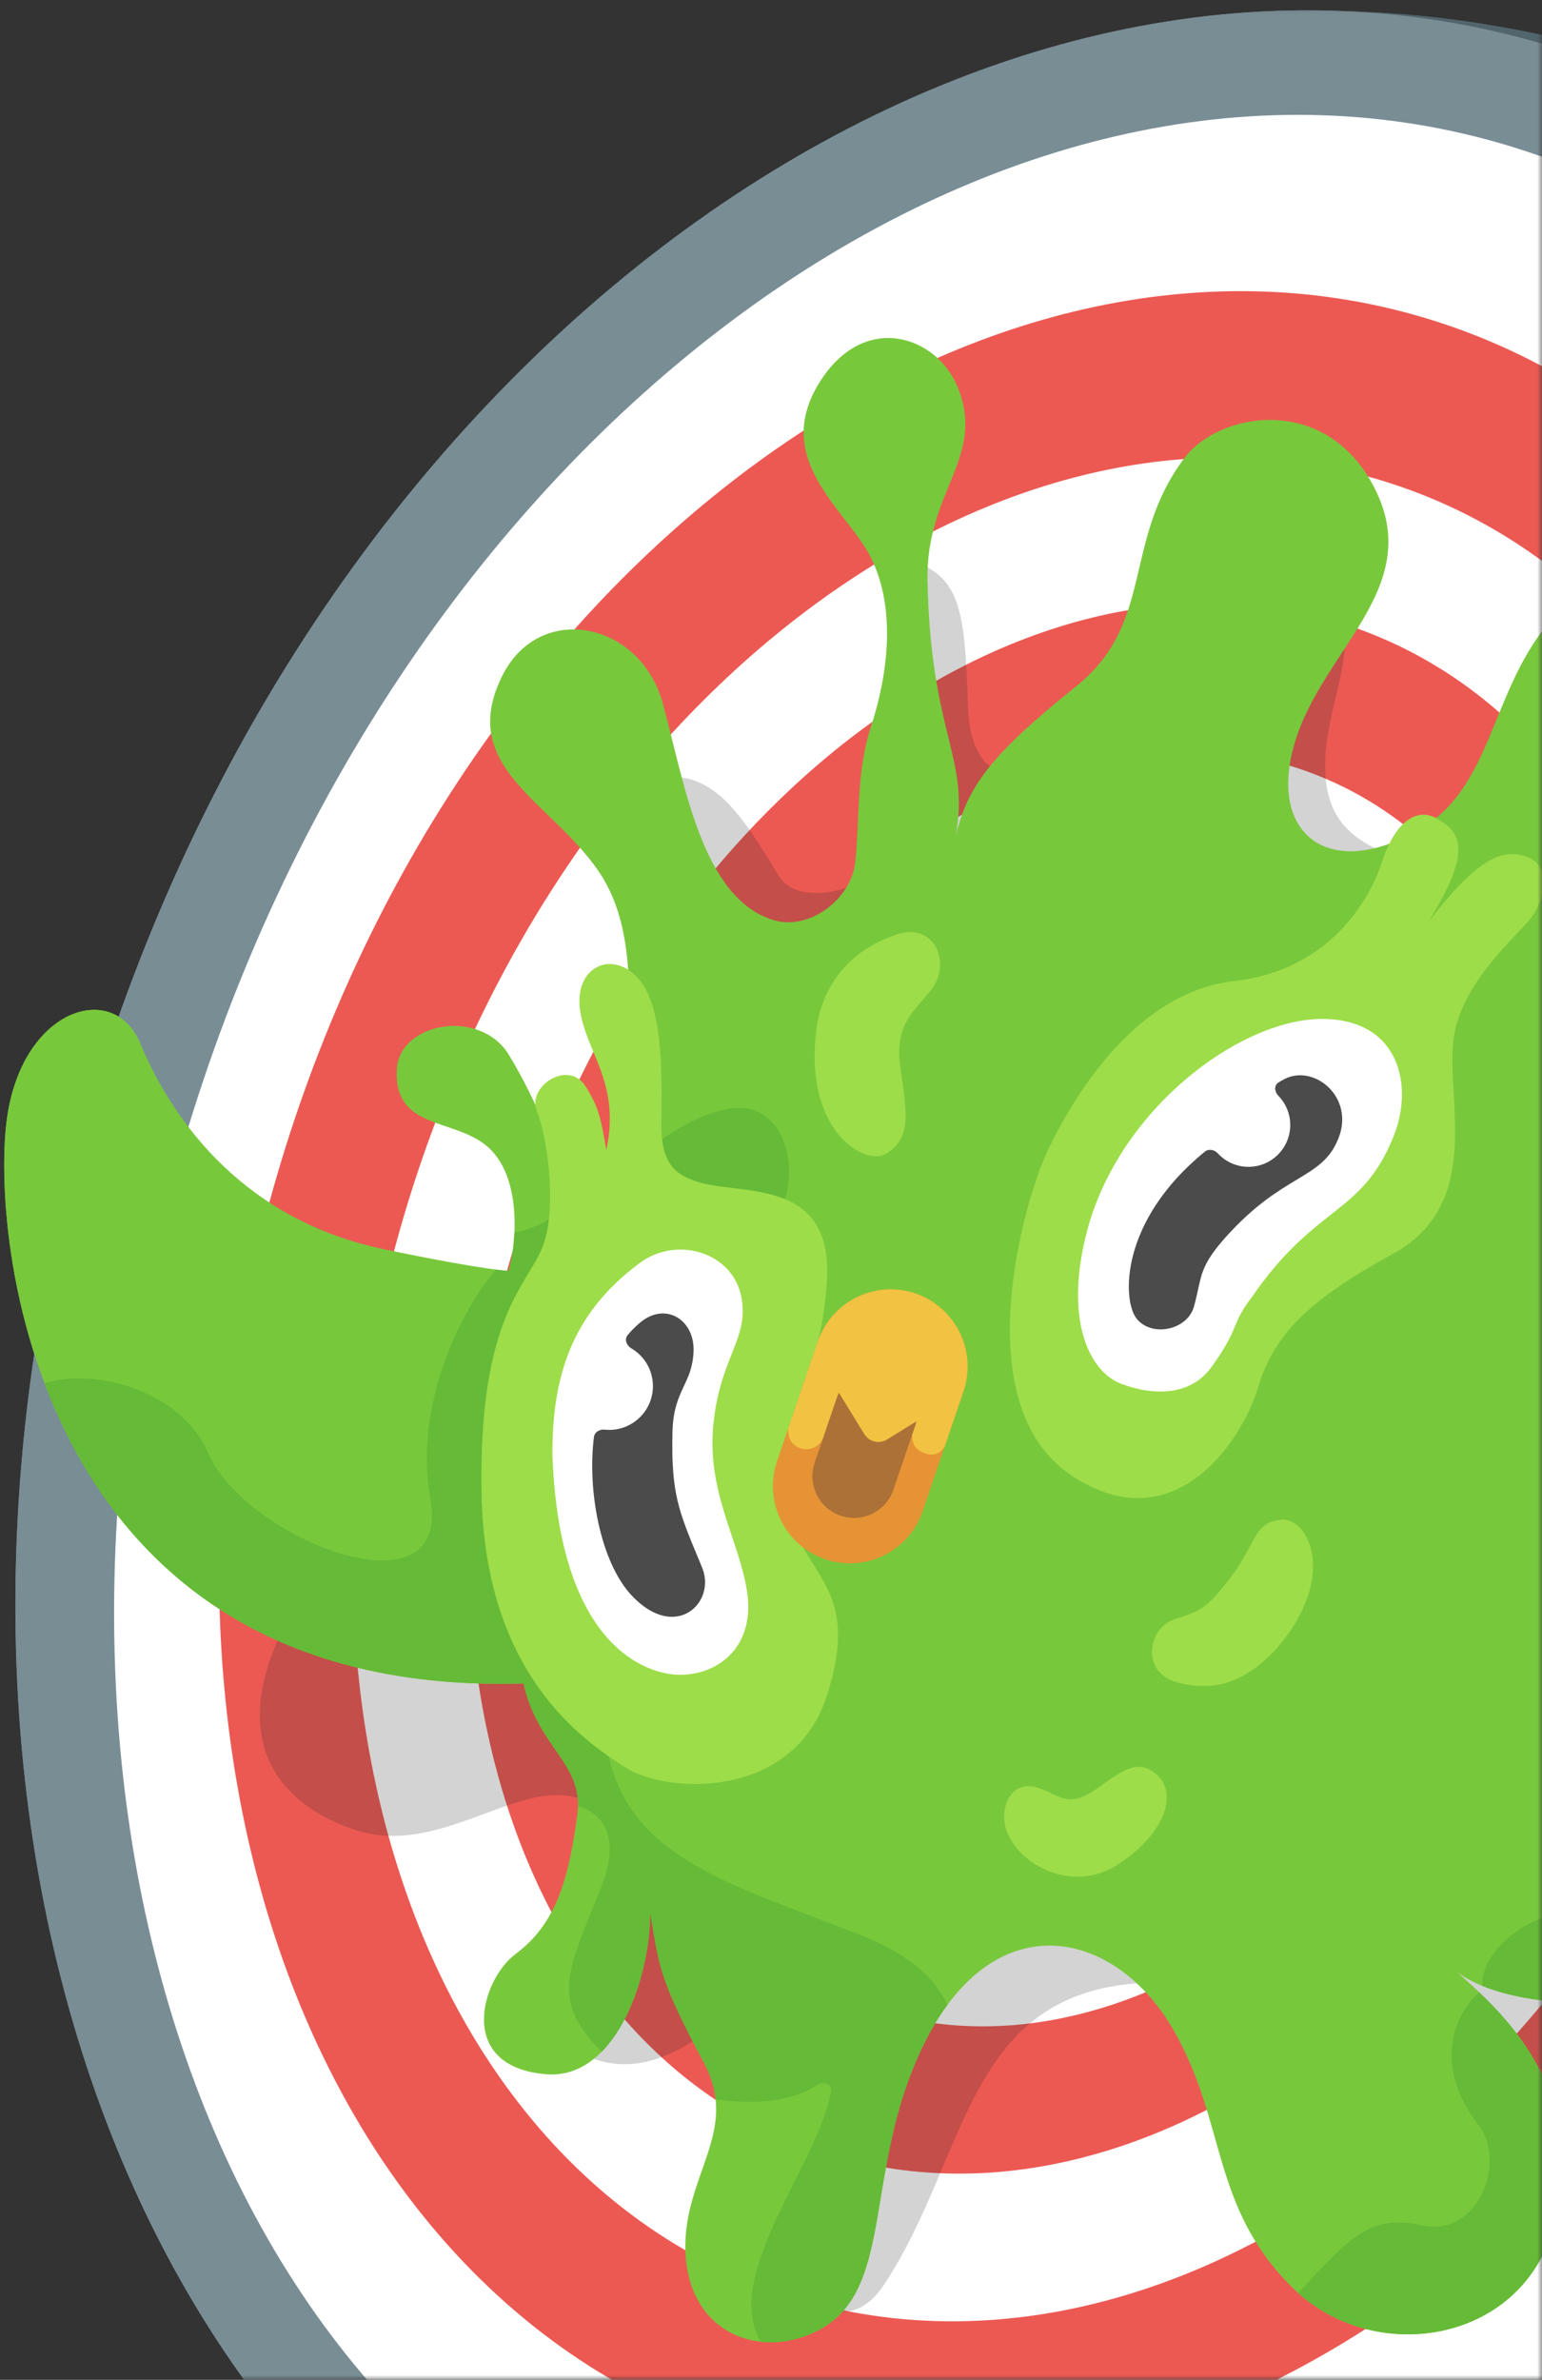 <svg width="164" height="253" viewBox="0 0 164 253" fill="none" xmlns="http://www.w3.org/2000/svg"><rect x="0" y="0" width="164" height="253" fill="#333333" stroke="none"/><mask id="mask0_17_17073" style="mask-type:alpha" maskUnits="userSpaceOnUse" x="0" y="0" width="164" height="253"><rect y="0.229" width="164" height="252.771" fill="#D9D9D9"/></mask><g mask="url(#mask0_17_17073)"/><mask id="mask1_17_17073" style="mask-type:alpha" maskUnits="userSpaceOnUse" x="0" y="0" width="164" height="253"><rect y="0.229" width="164" height="252.771" fill="#D9D9D9"/></mask><g mask="url(#mask1_17_17073)"><path d="M240.6 190.727C212.332 269.16 139.87 314.817 78.751 292.704C9.724 265.06 -9 189.083 19.268 110.65C47.536 32.216 105.241 -18.78 181.117 8.672C242.237 30.785 268.868 112.293 240.6 190.727Z" fill="#52656D"/><path d="M226.832 183.962C199.887 261.585 130.004 307.771 70.746 287.121C11.487 266.472 -14.709 186.806 12.237 109.182C39.182 31.559 109.064 -14.627 168.323 6.023C227.582 26.672 253.777 106.338 226.832 183.962Z" fill="#798D95"/><path d="M214.453 180.034C189.519 251.863 126.277 295.098 73.198 276.602C20.118 258.105 -2.698 184.882 22.236 113.053C47.17 41.223 110.412 -2.012 163.492 16.484C216.571 34.981 239.387 108.204 214.453 180.034Z" fill="white"/><path d="M199.267 175.706C177.829 237.464 122.981 274.471 76.759 258.365C30.538 242.258 10.446 179.136 31.884 117.379C53.322 55.621 108.171 18.614 154.392 34.721C200.614 50.827 220.705 113.949 199.267 175.706Z" fill="#EC5953"/><path d="M186.659 172.398C168.27 225.374 121.642 257.266 82.514 243.631C43.385 229.996 26.573 175.997 44.962 123.021C63.352 70.045 109.979 38.153 149.108 51.788C188.236 65.423 205.048 119.422 186.659 172.398Z" fill="white"/><path d="M173.899 168.956C157.715 213.515 118.372 240.076 86.024 228.282C53.676 216.488 40.573 170.805 56.757 126.246C72.941 81.686 112.284 55.125 144.632 66.919C176.979 78.714 190.083 124.397 173.899 168.956Z" fill="#EC5953"/><path d="M162.908 164.95C149.76 201.151 117.797 222.73 91.518 213.148C65.238 203.566 54.593 166.452 67.741 130.252C80.889 94.052 112.852 72.473 139.132 82.055C165.411 91.636 176.056 128.75 162.908 164.95Z" fill="white"/><g style="mix-blend-mode:multiply" opacity="0.2"><path d="M38.049 194.626C29.762 192.031 21.568 184.196 33.998 166.725L89.465 158.314C81.062 132.597 65.15 83.546 69.846 82.716C75.716 81.678 78.757 86.368 82.808 93.099C85.043 96.812 93.27 94.489 96.378 89.818C99.485 85.147 92.989 58.286 97.39 59.786C102.45 61.509 102.614 65.961 102.959 75.288L102.96 75.309C103.305 84.65 110.483 84.276 121.188 80.125C131.892 75.973 133.474 54.077 139.517 59.786C146.605 66.482 140.934 73.584 140.934 81.397C140.934 88.938 145.788 90.677 155.111 93.099C164.434 95.52 183.732 70.784 186.495 80.125C189.257 89.466 180.072 97.379 183.871 107.066C187.669 116.753 195.818 120.603 193.746 131.155C191.674 141.707 172.804 155.236 186.098 166.826C200.365 179.264 197.302 192.583 191.465 195.844C185.647 199.094 188.86 199.35 187.415 205.077C183.616 220.126 165.777 222.664 157.317 217.993C148.857 213.323 140.166 210.762 123.327 210.762C102.556 210.762 103.291 228.952 93.996 242.922C88.122 251.749 78.527 238.111 81.289 227.905C84.052 217.699 85.264 207.787 76.631 214.879C67.998 221.972 62.454 219.89 57.087 214.879C51.037 209.232 69.689 200.185 64.682 193.612C58.55 185.561 48.347 197.851 38.049 194.626Z" fill="#252525"/></g><path d="M0.793 118.543C-1.111 130.727 3.233 180.578 55.679 178.971C57.225 185.893 62.143 187.456 61.401 192.903C60.505 199.485 59.293 204.42 54.825 207.739C51.181 210.447 48.451 219.72 58.088 220.514C65.417 221.117 69.153 210.382 69.153 203.358C70.154 209.233 70.085 210.304 74.904 219.357C78.729 226.542 72.648 231.324 72.896 239.273C73.173 248.155 80.97 250.978 87.152 247.672C95.334 243.297 91.683 230.362 98.396 217.043C105.926 202.106 118.752 205.195 124.85 215.887C130.472 225.744 128.761 234.491 137.349 243.095C145.937 251.7 161.803 249.197 165.208 236.758C169.174 222.274 159.862 213.999 154.968 209.65C161.617 214.646 181.171 214.227 188.65 206.532C196.129 198.837 194.222 182.794 186.994 177.412C180.959 172.92 173.691 168.762 172.386 166.247C179.589 168.93 193.275 170.796 196.932 166.7C200.906 162.249 199.236 157.273 197.234 154.579C199.046 156.138 204.617 160.736 211.54 157.446C217.567 154.581 215.619 146.819 211.992 143.162C209.498 140.649 202.856 139.793 199.744 138.284C202.705 138.787 215.405 135.568 215.405 126.817C215.405 116.054 208.586 116.69 197.384 119.374C184.641 122.427 177.055 117.362 176 105.995C174.23 86.901 186.496 92.81 189.152 79.692C192.703 62.157 176.03 56.255 167.166 63.749C158.301 71.243 159.666 83.296 150.802 88.292C141.937 93.288 136.003 89.278 137.148 81.452C138.805 70.136 151.705 63.447 146.384 52.282C141.354 41.726 129.707 43.698 125.954 48.711C119.306 57.593 122.892 66.213 114.409 73.003C105.578 80.071 102.914 83.514 101.659 88.845C103.165 80.497 98.948 78.032 98.647 61.637C98.474 52.185 104.872 48.611 101.86 41.167C99.654 35.717 91.921 33.02 87.152 40.664C82.002 48.921 90.115 54.26 92.62 59.273C95.435 64.906 94.33 72.073 92.62 77.278C91.078 81.972 91.428 87.186 90.967 91.612C90.549 95.634 86.063 98.901 82.383 97.848C74.627 95.627 72.796 83.162 70.487 74.763C68.092 66.051 57.386 63.9 53.42 71.846C48.588 81.528 58.54 85.124 63.66 92.617C68.178 99.23 66.722 108.409 66.722 119.675L60.799 129.633C59.968 123.805 57.034 116.909 54.114 112.131C51.073 107.155 42.477 108.661 42.202 113.688C41.854 120.062 48.138 118.857 51.713 121.788C55.578 124.956 54.926 132.249 54.114 135.06C54.945 135.245 51.621 135.06 40.798 132.799C26.438 129.799 18.606 119.781 14.918 110.913C12.148 104.251 2.589 107.046 0.793 118.543Z" fill="#78C83C"/><path fill-rule="evenodd" clip-rule="evenodd" d="M52.745 134.974C48.977 139.36 43.969 149.491 45.764 159.291C48.142 172.28 26.058 163.616 22.164 154.513C19.323 147.871 10.148 145.351 4.731 147.054C10.919 163.409 25.149 179.905 55.674 178.97C56.384 182.147 57.804 184.195 59.061 186.008C60.385 187.917 61.528 189.566 61.47 191.997C63.794 192.737 66.233 194.879 63.898 200.729C63.621 201.421 63.355 202.078 63.101 202.704C60.303 209.604 59.079 212.621 63.114 217.21C63.377 217.509 63.678 217.805 64.014 218.098C67.422 214.621 69.148 208.131 69.148 203.356C69.218 203.766 69.282 204.153 69.344 204.521C70.163 209.42 70.417 210.935 74.899 219.356C75.613 220.697 75.982 221.954 76.111 223.164C80.121 223.789 84.151 223.487 86.955 221.627C87.601 221.199 88.525 221.574 88.391 222.338C87.892 225.167 86.216 228.517 84.485 231.977C81.454 238.037 78.254 244.433 80.911 248.953C82.951 249.174 85.135 248.747 87.147 247.671C91.751 245.209 92.608 240.038 93.673 233.613C94.501 228.619 95.455 222.867 98.391 217.042C99.131 215.574 99.923 214.28 100.754 213.15C99.612 210.57 96.937 207.859 91.565 205.733C89.857 205.057 88.194 204.425 86.586 203.813C74.876 199.359 66.122 196.03 64.448 185.237C62.545 172.964 70.576 138.182 78.782 133.415C85.508 129.509 85.161 120.217 80.492 118.137C75.823 116.058 64.492 123.681 62.827 130.95C62.065 134.275 62.031 133.092 61.97 131.017C61.943 130.064 61.91 128.923 61.798 127.944L60.794 129.632C60.709 129.033 60.601 128.423 60.473 127.805C59.239 129.223 57.269 130.601 54.709 131.022C54.638 132.657 54.383 134.112 54.109 135.059C54.455 135.136 54.081 135.149 52.745 134.974ZM187.135 66.299C187.824 71.716 185.884 72.675 182.361 74.418C181.617 74.786 180.802 75.189 179.926 75.676C173.323 79.352 160.714 102.751 172.874 118.137C177.794 124.362 180.16 121.776 182.741 118.356C178.856 116.108 176.543 111.902 175.995 105.994C174.977 95.01 178.603 92.3 182.373 89.482C185.157 87.402 188.019 85.263 189.147 79.691C190.306 73.967 189.311 69.483 187.135 66.299ZM202.888 118.194C201.62 121.353 201.885 123.928 204.409 126.136C208.787 129.966 205.075 134.202 200.285 137.268C199.121 138.013 198.124 138.579 197.259 139.07C194.145 140.837 192.756 141.625 191.56 146.257C190.83 149.082 188.901 148.519 186.423 147.795C183.712 147.003 180.342 146.019 177.167 149.075C173.528 152.576 174.126 154.779 174.947 157.804C175.579 160.132 176.343 162.948 175.408 167.218C182.901 169.307 193.735 170.274 196.928 166.698C200.901 162.248 199.231 157.272 197.229 154.578C199.041 156.137 204.612 160.734 211.535 157.444C217.562 154.58 215.614 146.818 211.987 143.161C210.414 141.575 207.189 140.649 204.241 139.802C202.517 139.307 200.887 138.839 199.739 138.283C202.7 138.785 215.4 135.567 215.4 126.816C215.4 117.953 210.776 116.819 202.888 118.194ZM188.447 178.712C191.578 188.466 191.653 193.596 183.348 197.718C175.635 201.545 173.919 201.854 169.314 202.683C168.442 202.84 167.466 203.016 166.327 203.238C160.862 204.301 157.529 208.22 157.639 211.118C165.829 214.46 182.001 213.366 188.645 206.531C195.593 199.382 194.44 185.029 188.447 178.712ZM157.328 211.806C154.824 213.96 152.23 219.418 157.267 225.943C160.237 229.789 157.297 237.894 151.182 236.571C145.869 235.422 143.767 237.669 138.72 243.063C138.505 243.293 138.285 243.529 138.059 243.77C146.783 251.555 161.89 248.858 165.203 236.757C168.591 224.382 162.288 216.54 157.328 211.806Z" fill="#65BA37"/><path d="M136.196 161.562C139.264 161.227 142.426 167.933 135.458 175.602C132.295 178.828 129.211 179.901 125.229 178.869C121.373 177.87 121.951 173.107 124.956 172.129C127.598 171.269 128.289 171.125 130.943 167.617C133.598 164.108 133.33 161.874 136.196 161.562Z" fill="#9DDD49"/><path d="M94.271 122.639C91.989 124.094 85.165 120.063 86.927 108.754C87.883 103.857 91.016 100.835 95.309 99.359C99.466 97.93 101.217 102.489 99.043 105.221C97.132 107.622 95.105 108.932 95.765 113.535C96.47 118.456 96.955 120.928 94.271 122.639Z" fill="#9DDD49"/><path d="M118.908 198.204C113.502 201.749 107.083 197.429 106.81 193.478C106.657 191.268 108.013 189.398 110.158 189.999C112.888 190.765 113.404 192.476 116.879 189.999C119.542 188.102 121.111 186.919 123.092 188.723C125.074 190.528 124.28 194.681 118.908 198.204Z" fill="#9DDD49"/><path d="M162.466 91.116C159.868 90.14 157.19 91.116 151.913 98.029C156.703 90.302 155.336 88.426 152.778 86.998C150.413 85.678 148.179 87.862 146.961 91.685C145.744 95.508 141.442 103.153 131.295 104.291C121.148 105.43 114.578 115.799 111.488 122.184C108.89 127.552 102.64 149.268 113.923 156.832C124.588 163.981 131.914 153.681 133.811 147.479C135.353 142.436 138.357 138.613 148.098 133.327C157.839 128.04 153.761 116.852 154.592 110.473C155.323 104.861 160.518 100.225 162.466 98.029C164.414 95.833 165.064 92.092 162.466 91.116Z" fill="#9DDD49"/><path d="M148.254 120.705C144.881 129.247 139.951 127.979 133.151 137.885C130.87 140.837 131.878 141.181 128.81 145.379C126.665 148.314 122.847 148.471 119.237 147.108C115.861 145.834 113.17 140.348 115.576 131.019C118.987 117.795 132.159 108.095 140.945 108.326C148.896 108.536 150.315 115.484 148.254 120.705Z" fill="white"/><path fill-rule="evenodd" clip-rule="evenodd" d="M129.521 122.613C129.163 122.224 128.557 122.095 128.147 122.429C119.027 129.861 119.379 138.245 120.861 140.153C122.472 142.228 126.291 141.398 126.982 138.908C127.179 138.198 127.308 137.601 127.425 137.065C127.832 135.189 128.079 134.052 130.479 131.392C133.446 128.104 135.93 126.609 137.899 125.424C139.961 124.183 141.458 123.282 142.353 121.018C144.101 116.591 139.716 113.083 136.597 114.724C136.364 114.846 136.154 114.966 135.965 115.085C135.477 115.392 135.55 116.073 135.954 116.486C136.739 117.288 137.223 118.387 137.223 119.599C137.223 122.055 135.236 124.046 132.784 124.046C131.494 124.046 130.332 123.494 129.521 122.613Z" fill="#4B4B4B"/><path d="M61.682 107.301C62.283 111.88 66.031 115.027 64.488 122.266C63.885 118.761 63.676 117.754 62.297 115.515C60.489 112.583 56.019 115.467 57.101 118.118C58.184 120.769 59.293 128.284 57.751 132.432C56.192 136.624 50.857 139.807 51.218 158.847C51.578 177.886 61.947 185.008 66.518 187.9C71.088 190.793 84.437 191.257 87.948 180.255C91.763 168.299 85.258 167.843 83.483 159.516C81.941 152.277 87.226 147.862 87.948 136.173C88.639 124.98 78.51 127.149 74.067 125.6C72.2 124.95 70.341 124.069 70.341 119.682C70.341 115.434 70.745 107.382 67.979 104.129C65.213 100.875 61.08 102.721 61.682 107.301Z" fill="#9DDD49"/><path d="M72.332 178.051C68.851 178.051 59.457 175.119 58.75 154.573C58.75 146.605 60.594 139.825 67.996 134.297C71.997 131.308 77.97 133.128 78.859 137.94C79.675 142.355 76.575 144.262 75.868 151.456C75.158 158.677 78.638 163.779 79.458 169.222C80.328 174.999 76.466 178.051 72.332 178.051Z" fill="white"/><path fill-rule="evenodd" clip-rule="evenodd" d="M64.307 151.987C63.778 151.931 63.238 152.241 63.17 152.77C62.45 158.371 63.835 166.074 67.207 169.644C71.864 174.575 76.207 170.36 74.672 166.647C74.528 166.298 74.389 165.964 74.256 165.643C72.155 160.589 71.371 158.702 71.522 152.244C71.578 149.829 72.174 148.557 72.74 147.352C73.219 146.329 73.676 145.355 73.762 143.77C73.948 140.319 70.776 138.315 68.054 140.627C67.552 141.053 67.124 141.484 66.751 141.941C66.383 142.391 66.639 143.045 67.14 143.339C68.517 144.147 69.442 145.644 69.442 147.358C69.442 149.928 67.362 152.012 64.797 152.012C64.631 152.012 64.468 152.003 64.307 151.987Z" fill="#4B4B4B"/><path d="M86.978 142.624C88.439 138.337 93.092 136.048 97.37 137.512C101.649 138.976 103.933 143.637 102.472 147.924L98.136 160.647C96.675 164.933 92.023 167.222 87.745 165.758C83.466 164.294 81.182 159.633 82.643 155.346L86.978 142.624Z" fill="#E69335"/><path fill-rule="evenodd" clip-rule="evenodd" d="M83.804 151.936C83.815 153.064 84.359 153.796 85.343 154.022C86.467 154.28 87.429 153.527 87.76 152.421L97.685 149.9C96.913 151.973 96.369 153.963 98.568 154.57C99.45 154.814 100.037 154.448 100.454 153.842L102.471 147.924C103.931 143.637 101.647 138.976 97.369 137.512C93.091 136.049 88.438 138.337 86.977 142.624L83.804 151.936Z" fill="#F2C242"/><path d="M88.987 148.628C89.776 146.311 92.291 145.073 94.604 145.865C96.917 146.656 98.152 149.176 97.362 151.493L95.019 158.371C94.229 160.688 91.714 161.926 89.401 161.134C87.088 160.343 85.853 157.823 86.643 155.506L88.987 148.628Z" fill="#AC7137"/><path d="M88.52 146.915C88.013 146.09 88.27 145.011 89.094 144.503L94.63 141.092C95.453 140.585 96.531 140.842 97.037 141.667L100.442 147.214C100.948 148.039 100.691 149.118 99.868 149.626L94.332 153.037C93.508 153.544 92.431 153.287 91.924 152.462L88.52 146.915Z" fill="#F2C242"/><path d="M151.842 258.048C153.009 261.554 152.598 271.878 152.42 275.704C152.381 276.539 152.944 277.253 153.774 277.336C158.822 277.839 167.127 276.875 167.662 280.09C168.324 284.074 161.461 289.271 156.26 289.271C151.432 289.271 154.73 293.894 149.79 294.302C144.85 294.71 144.369 291.148 142.148 287.333C140.628 284.723 137.547 287.333 135.129 279.721C133.481 274.53 134.843 269.104 137.662 266.89C140.339 264.788 140.49 264.288 141.786 259.568C143.081 254.849 149.939 252.327 151.842 258.048Z" fill="#E69335"/><path d="M240.6 190.727C212.332 269.16 139.87 314.817 78.751 292.704C9.724 265.06 -9 189.083 19.268 110.65C47.536 32.216 105.241 -18.78 181.117 8.672C242.237 30.785 268.868 112.293 240.6 190.727Z" fill="#52656D"/><path d="M226.832 183.962C199.887 261.585 130.004 307.771 70.746 287.121C11.487 266.472 -14.709 186.806 12.237 109.182C39.182 31.559 109.064 -14.627 168.323 6.023C227.582 26.672 253.777 106.338 226.832 183.962Z" fill="#798D95"/><path d="M214.453 180.034C189.519 251.863 126.277 295.098 73.198 276.602C20.118 258.105 -2.698 184.882 22.236 113.053C47.17 41.223 110.412 -2.012 163.492 16.484C216.571 34.981 239.387 108.204 214.453 180.034Z" fill="white"/><path d="M199.267 175.706C177.829 237.464 122.981 274.471 76.759 258.365C30.538 242.258 10.446 179.136 31.884 117.379C53.322 55.621 108.171 18.614 154.392 34.721C200.614 50.827 220.705 113.949 199.267 175.706Z" fill="#EC5953"/><path d="M186.659 172.398C168.27 225.374 121.642 257.266 82.514 243.631C43.385 229.996 26.573 175.997 44.962 123.021C63.352 70.045 109.979 38.153 149.108 51.788C188.236 65.423 205.048 119.422 186.659 172.398Z" fill="white"/><path d="M173.899 168.956C157.715 213.515 118.372 240.076 86.024 228.282C53.676 216.488 40.573 170.805 56.757 126.246C72.941 81.686 112.284 55.125 144.632 66.919C176.979 78.714 190.083 124.397 173.899 168.956Z" fill="#EC5953"/><path d="M162.908 164.95C149.76 201.151 117.797 222.73 91.518 213.148C65.238 203.566 54.593 166.452 67.741 130.252C80.889 94.052 112.852 72.473 139.132 82.055C165.411 91.636 176.056 128.75 162.908 164.95Z" fill="white"/><g style="mix-blend-mode:multiply" opacity="0.2"><path d="M38.049 194.626C29.762 192.031 21.568 184.196 33.998 166.725L89.465 158.314C81.062 132.597 65.15 83.546 69.846 82.716C75.716 81.678 78.757 86.368 82.808 93.099C85.043 96.812 93.27 94.489 96.378 89.818C99.485 85.147 92.989 58.286 97.39 59.786C102.45 61.509 102.614 65.961 102.959 75.288L102.96 75.309C103.305 84.65 110.483 84.276 121.188 80.125C131.892 75.973 133.474 54.077 139.517 59.786C146.605 66.482 140.934 73.584 140.934 81.397C140.934 88.938 145.788 90.677 155.111 93.099C164.434 95.52 183.732 70.784 186.495 80.125C189.257 89.466 180.072 97.379 183.871 107.066C187.669 116.753 195.818 120.603 193.746 131.155C191.674 141.707 172.804 155.236 186.098 166.826C200.365 179.264 197.302 192.583 191.465 195.844C185.647 199.094 188.86 199.35 187.415 205.077C183.616 220.126 165.777 222.664 157.317 217.993C148.857 213.323 140.166 210.762 123.327 210.762C102.556 210.762 103.291 228.952 93.996 242.922C88.122 251.749 78.527 238.111 81.289 227.905C84.052 217.699 85.264 207.787 76.631 214.879C67.998 221.972 62.454 219.89 57.087 214.879C51.037 209.232 69.689 200.185 64.682 193.612C58.55 185.561 48.347 197.851 38.049 194.626Z" fill="#252525"/></g><path d="M0.793 118.543C-1.111 130.727 3.233 180.578 55.679 178.971C57.225 185.893 62.143 187.456 61.401 192.903C60.505 199.485 59.293 204.42 54.825 207.739C51.181 210.447 48.451 219.72 58.088 220.514C65.417 221.117 69.153 210.382 69.153 203.358C70.154 209.233 70.085 210.304 74.904 219.357C78.729 226.542 72.648 231.324 72.896 239.273C73.173 248.155 80.97 250.978 87.152 247.672C95.334 243.297 91.683 230.362 98.396 217.043C105.926 202.106 118.752 205.195 124.85 215.887C130.472 225.744 128.761 234.491 137.349 243.095C145.937 251.7 161.803 249.197 165.208 236.758C169.174 222.274 159.862 213.999 154.968 209.65C161.617 214.646 181.171 214.227 188.65 206.532C196.129 198.837 194.222 182.794 186.994 177.412C180.959 172.92 173.691 168.762 172.386 166.247C179.589 168.93 193.275 170.796 196.932 166.7C200.906 162.249 199.236 157.273 197.234 154.579C199.046 156.138 204.617 160.736 211.54 157.446C217.567 154.581 215.619 146.819 211.992 143.162C209.498 140.649 202.856 139.793 199.744 138.284C202.705 138.787 215.405 135.568 215.405 126.817C215.405 116.054 208.586 116.69 197.384 119.374C184.641 122.427 177.055 117.362 176 105.995C174.23 86.901 186.496 92.81 189.152 79.692C192.703 62.157 176.03 56.255 167.166 63.749C158.301 71.243 159.666 83.296 150.802 88.292C141.937 93.288 136.003 89.278 137.148 81.452C138.805 70.136 151.705 63.447 146.384 52.282C141.354 41.726 129.707 43.698 125.954 48.711C119.306 57.593 122.892 66.213 114.409 73.003C105.578 80.071 102.914 83.514 101.659 88.845C103.165 80.497 98.948 78.032 98.647 61.637C98.474 52.185 104.872 48.611 101.86 41.167C99.654 35.717 91.921 33.02 87.152 40.664C82.002 48.921 90.115 54.26 92.62 59.273C95.435 64.906 94.33 72.073 92.62 77.278C91.078 81.972 91.428 87.186 90.967 91.612C90.549 95.634 86.063 98.901 82.383 97.848C74.627 95.627 72.796 83.162 70.487 74.763C68.092 66.051 57.386 63.9 53.42 71.846C48.588 81.528 58.54 85.124 63.66 92.617C68.178 99.23 66.722 108.409 66.722 119.675L60.799 129.633C59.968 123.805 57.034 116.909 54.114 112.131C51.073 107.155 42.477 108.661 42.202 113.688C41.854 120.062 48.138 118.857 51.713 121.788C55.578 124.956 54.926 132.249 54.114 135.06C54.945 135.245 51.621 135.06 40.798 132.799C26.438 129.799 18.606 119.781 14.918 110.913C12.148 104.251 2.589 107.046 0.793 118.543Z" fill="#78C83C"/><path fill-rule="evenodd" clip-rule="evenodd" d="M52.745 134.974C48.977 139.36 43.969 149.491 45.764 159.291C48.142 172.28 26.058 163.616 22.164 154.513C19.323 147.871 10.148 145.351 4.731 147.054C10.919 163.409 25.149 179.905 55.674 178.97C56.384 182.147 57.804 184.195 59.061 186.008C60.385 187.917 61.528 189.566 61.47 191.997C63.794 192.737 66.233 194.879 63.898 200.729C63.621 201.421 63.355 202.078 63.101 202.704C60.303 209.604 59.079 212.621 63.114 217.21C63.377 217.509 63.678 217.805 64.014 218.098C67.422 214.621 69.148 208.131 69.148 203.356C69.218 203.766 69.282 204.153 69.344 204.521C70.163 209.42 70.417 210.935 74.899 219.356C75.613 220.697 75.982 221.954 76.111 223.164C80.121 223.789 84.151 223.487 86.955 221.627C87.601 221.199 88.525 221.574 88.391 222.338C87.892 225.167 86.216 228.517 84.485 231.977C81.454 238.037 78.254 244.433 80.911 248.953C82.951 249.174 85.135 248.747 87.147 247.671C91.751 245.209 92.608 240.038 93.673 233.613C94.501 228.619 95.455 222.867 98.391 217.042C99.131 215.574 99.923 214.28 100.754 213.15C99.612 210.57 96.937 207.859 91.565 205.733C89.857 205.057 88.194 204.425 86.586 203.813C74.876 199.359 66.122 196.03 64.448 185.237C62.545 172.964 70.576 138.182 78.782 133.415C85.508 129.509 85.161 120.217 80.492 118.137C75.823 116.058 64.492 123.681 62.827 130.95C62.065 134.275 62.031 133.092 61.97 131.017C61.943 130.064 61.91 128.923 61.798 127.944L60.794 129.632C60.709 129.033 60.601 128.423 60.473 127.805C59.239 129.223 57.269 130.601 54.709 131.022C54.638 132.657 54.383 134.112 54.109 135.059C54.455 135.136 54.081 135.149 52.745 134.974ZM187.135 66.299C187.824 71.716 185.884 72.675 182.361 74.418C181.617 74.786 180.802 75.189 179.926 75.676C173.323 79.352 160.714 102.751 172.874 118.137C177.794 124.362 180.16 121.776 182.741 118.356C178.856 116.108 176.543 111.902 175.995 105.994C174.977 95.01 178.603 92.3 182.373 89.482C185.157 87.402 188.019 85.263 189.147 79.691C190.306 73.967 189.311 69.483 187.135 66.299ZM202.888 118.194C201.62 121.353 201.885 123.928 204.409 126.136C208.787 129.966 205.075 134.202 200.285 137.268C199.121 138.013 198.124 138.579 197.259 139.07C194.145 140.837 192.756 141.625 191.56 146.257C190.83 149.082 188.901 148.519 186.423 147.795C183.712 147.003 180.342 146.019 177.167 149.075C173.528 152.576 174.126 154.779 174.947 157.804C175.579 160.132 176.343 162.948 175.408 167.218C182.901 169.307 193.735 170.274 196.928 166.698C200.901 162.248 199.231 157.272 197.229 154.578C199.041 156.137 204.612 160.734 211.535 157.444C217.562 154.58 215.614 146.818 211.987 143.161C210.414 141.575 207.189 140.649 204.241 139.802C202.517 139.307 200.887 138.839 199.739 138.283C202.7 138.785 215.4 135.567 215.4 126.816C215.4 117.953 210.776 116.819 202.888 118.194ZM188.447 178.712C191.578 188.466 191.653 193.596 183.348 197.718C175.635 201.545 173.919 201.854 169.314 202.683C168.442 202.84 167.466 203.016 166.327 203.238C160.862 204.301 157.529 208.22 157.639 211.118C165.829 214.46 182.001 213.366 188.645 206.531C195.593 199.382 194.44 185.029 188.447 178.712ZM157.328 211.806C154.824 213.96 152.23 219.418 157.267 225.943C160.237 229.789 157.297 237.894 151.182 236.571C145.869 235.422 143.767 237.669 138.72 243.063C138.505 243.293 138.285 243.529 138.059 243.77C146.783 251.555 161.89 248.858 165.203 236.757C168.591 224.382 162.288 216.54 157.328 211.806Z" fill="#65BA37"/><path d="M136.196 161.562C139.264 161.227 142.426 167.933 135.458 175.602C132.295 178.828 129.211 179.901 125.229 178.869C121.373 177.87 121.951 173.107 124.956 172.129C127.598 171.269 128.289 171.125 130.943 167.617C133.598 164.108 133.33 161.874 136.196 161.562Z" fill="#9DDD49"/><path d="M94.271 122.639C91.989 124.094 85.165 120.063 86.927 108.754C87.883 103.857 91.016 100.835 95.309 99.359C99.466 97.93 101.217 102.489 99.043 105.221C97.132 107.622 95.105 108.932 95.765 113.535C96.47 118.456 96.955 120.928 94.271 122.639Z" fill="#9DDD49"/><path d="M118.908 198.204C113.502 201.749 107.083 197.429 106.81 193.478C106.657 191.268 108.013 189.398 110.158 189.999C112.888 190.765 113.404 192.476 116.879 189.999C119.542 188.102 121.111 186.919 123.092 188.723C125.074 190.528 124.28 194.681 118.908 198.204Z" fill="#9DDD49"/><path d="M162.466 91.116C159.868 90.14 157.19 91.116 151.913 98.029C156.703 90.302 155.336 88.426 152.778 86.998C150.413 85.678 148.179 87.862 146.961 91.685C145.744 95.508 141.442 103.153 131.295 104.291C121.148 105.43 114.578 115.799 111.488 122.184C108.89 127.552 102.64 149.268 113.923 156.832C124.588 163.981 131.914 153.681 133.811 147.479C135.353 142.436 138.357 138.613 148.098 133.327C157.839 128.04 153.761 116.852 154.592 110.473C155.323 104.861 160.518 100.225 162.466 98.029C164.414 95.833 165.064 92.092 162.466 91.116Z" fill="#9DDD49"/><path d="M148.254 120.705C144.881 129.247 139.951 127.979 133.151 137.885C130.87 140.837 131.878 141.181 128.81 145.379C126.665 148.314 122.847 148.471 119.237 147.108C115.861 145.834 113.17 140.348 115.576 131.019C118.987 117.795 132.159 108.095 140.945 108.326C148.896 108.536 150.315 115.484 148.254 120.705Z" fill="white"/><path fill-rule="evenodd" clip-rule="evenodd" d="M129.521 122.613C129.163 122.224 128.557 122.095 128.147 122.429C119.027 129.861 119.379 138.245 120.861 140.153C122.472 142.228 126.291 141.398 126.982 138.908C127.179 138.198 127.308 137.601 127.425 137.065C127.832 135.189 128.079 134.052 130.479 131.392C133.446 128.104 135.93 126.609 137.899 125.424C139.961 124.183 141.458 123.282 142.353 121.018C144.101 116.591 139.716 113.083 136.597 114.724C136.364 114.846 136.154 114.966 135.965 115.085C135.477 115.392 135.55 116.073 135.954 116.486C136.739 117.288 137.223 118.387 137.223 119.599C137.223 122.055 135.236 124.046 132.784 124.046C131.494 124.046 130.332 123.494 129.521 122.613Z" fill="#4B4B4B"/><path d="M61.682 107.301C62.283 111.88 66.031 115.027 64.488 122.266C63.885 118.761 63.676 117.754 62.297 115.515C60.489 112.583 56.019 115.467 57.101 118.118C58.184 120.769 59.293 128.284 57.751 132.432C56.192 136.624 50.857 139.807 51.218 158.847C51.578 177.886 61.947 185.008 66.518 187.9C71.088 190.793 84.437 191.257 87.948 180.255C91.763 168.299 85.258 167.843 83.483 159.516C81.941 152.277 87.226 147.862 87.948 136.173C88.639 124.98 78.51 127.149 74.067 125.6C72.2 124.95 70.341 124.069 70.341 119.682C70.341 115.434 70.745 107.382 67.979 104.129C65.213 100.875 61.08 102.721 61.682 107.301Z" fill="#9DDD49"/><path d="M72.332 178.051C68.851 178.051 59.457 175.119 58.75 154.573C58.75 146.605 60.594 139.825 67.996 134.297C71.997 131.308 77.97 133.128 78.859 137.94C79.675 142.355 76.575 144.262 75.868 151.456C75.158 158.677 78.638 163.779 79.458 169.222C80.328 174.999 76.466 178.051 72.332 178.051Z" fill="white"/><path fill-rule="evenodd" clip-rule="evenodd" d="M64.307 151.987C63.778 151.931 63.238 152.241 63.17 152.77C62.45 158.371 63.835 166.074 67.207 169.644C71.864 174.575 76.207 170.36 74.672 166.647C74.528 166.298 74.389 165.964 74.256 165.643C72.155 160.589 71.371 158.702 71.522 152.244C71.578 149.829 72.174 148.557 72.74 147.352C73.219 146.329 73.676 145.355 73.762 143.77C73.948 140.319 70.776 138.315 68.054 140.627C67.552 141.053 67.124 141.484 66.751 141.941C66.383 142.391 66.639 143.045 67.14 143.339C68.517 144.147 69.442 145.644 69.442 147.358C69.442 149.928 67.362 152.012 64.797 152.012C64.631 152.012 64.468 152.003 64.307 151.987Z" fill="#4B4B4B"/><path d="M86.978 142.624C88.439 138.337 93.092 136.048 97.37 137.512C101.649 138.976 103.933 143.637 102.472 147.924L98.136 160.647C96.675 164.933 92.023 167.222 87.745 165.758C83.466 164.294 81.182 159.633 82.643 155.346L86.978 142.624Z" fill="#E69335"/><path fill-rule="evenodd" clip-rule="evenodd" d="M83.804 151.936C83.815 153.064 84.359 153.796 85.343 154.022C86.467 154.28 87.429 153.527 87.76 152.421L97.685 149.9C96.913 151.973 96.369 153.963 98.568 154.57C99.45 154.814 100.037 154.448 100.454 153.842L102.471 147.924C103.931 143.637 101.647 138.976 97.369 137.512C93.091 136.049 88.438 138.337 86.977 142.624L83.804 151.936Z" fill="#F2C242"/><path d="M88.987 148.628C89.776 146.311 92.291 145.073 94.604 145.865C96.917 146.656 98.152 149.176 97.362 151.493L95.019 158.371C94.229 160.688 91.714 161.926 89.401 161.134C87.088 160.343 85.853 157.823 86.643 155.506L88.987 148.628Z" fill="#AC7137"/><path d="M88.52 146.915C88.013 146.09 88.27 145.011 89.094 144.503L94.63 141.092C95.453 140.585 96.531 140.842 97.037 141.667L100.442 147.214C100.948 148.039 100.691 149.118 99.868 149.626L94.332 153.037C93.508 153.544 92.431 153.287 91.924 152.462L88.52 146.915Z" fill="#F2C242"/><path d="M151.842 258.048C153.009 261.554 152.598 271.878 152.42 275.704C152.381 276.539 152.944 277.253 153.774 277.336C158.822 277.839 167.127 276.875 167.662 280.09C168.324 284.074 161.461 289.271 156.26 289.271C151.432 289.271 154.73 293.894 149.79 294.302C144.85 294.71 144.369 291.148 142.148 287.333C140.628 284.723 137.547 287.333 135.129 279.721C133.481 274.53 134.843 269.104 137.662 266.89C140.339 264.788 140.49 264.288 141.786 259.568C143.081 254.849 149.939 252.327 151.842 258.048Z" fill="#E69335"/></g></svg>
